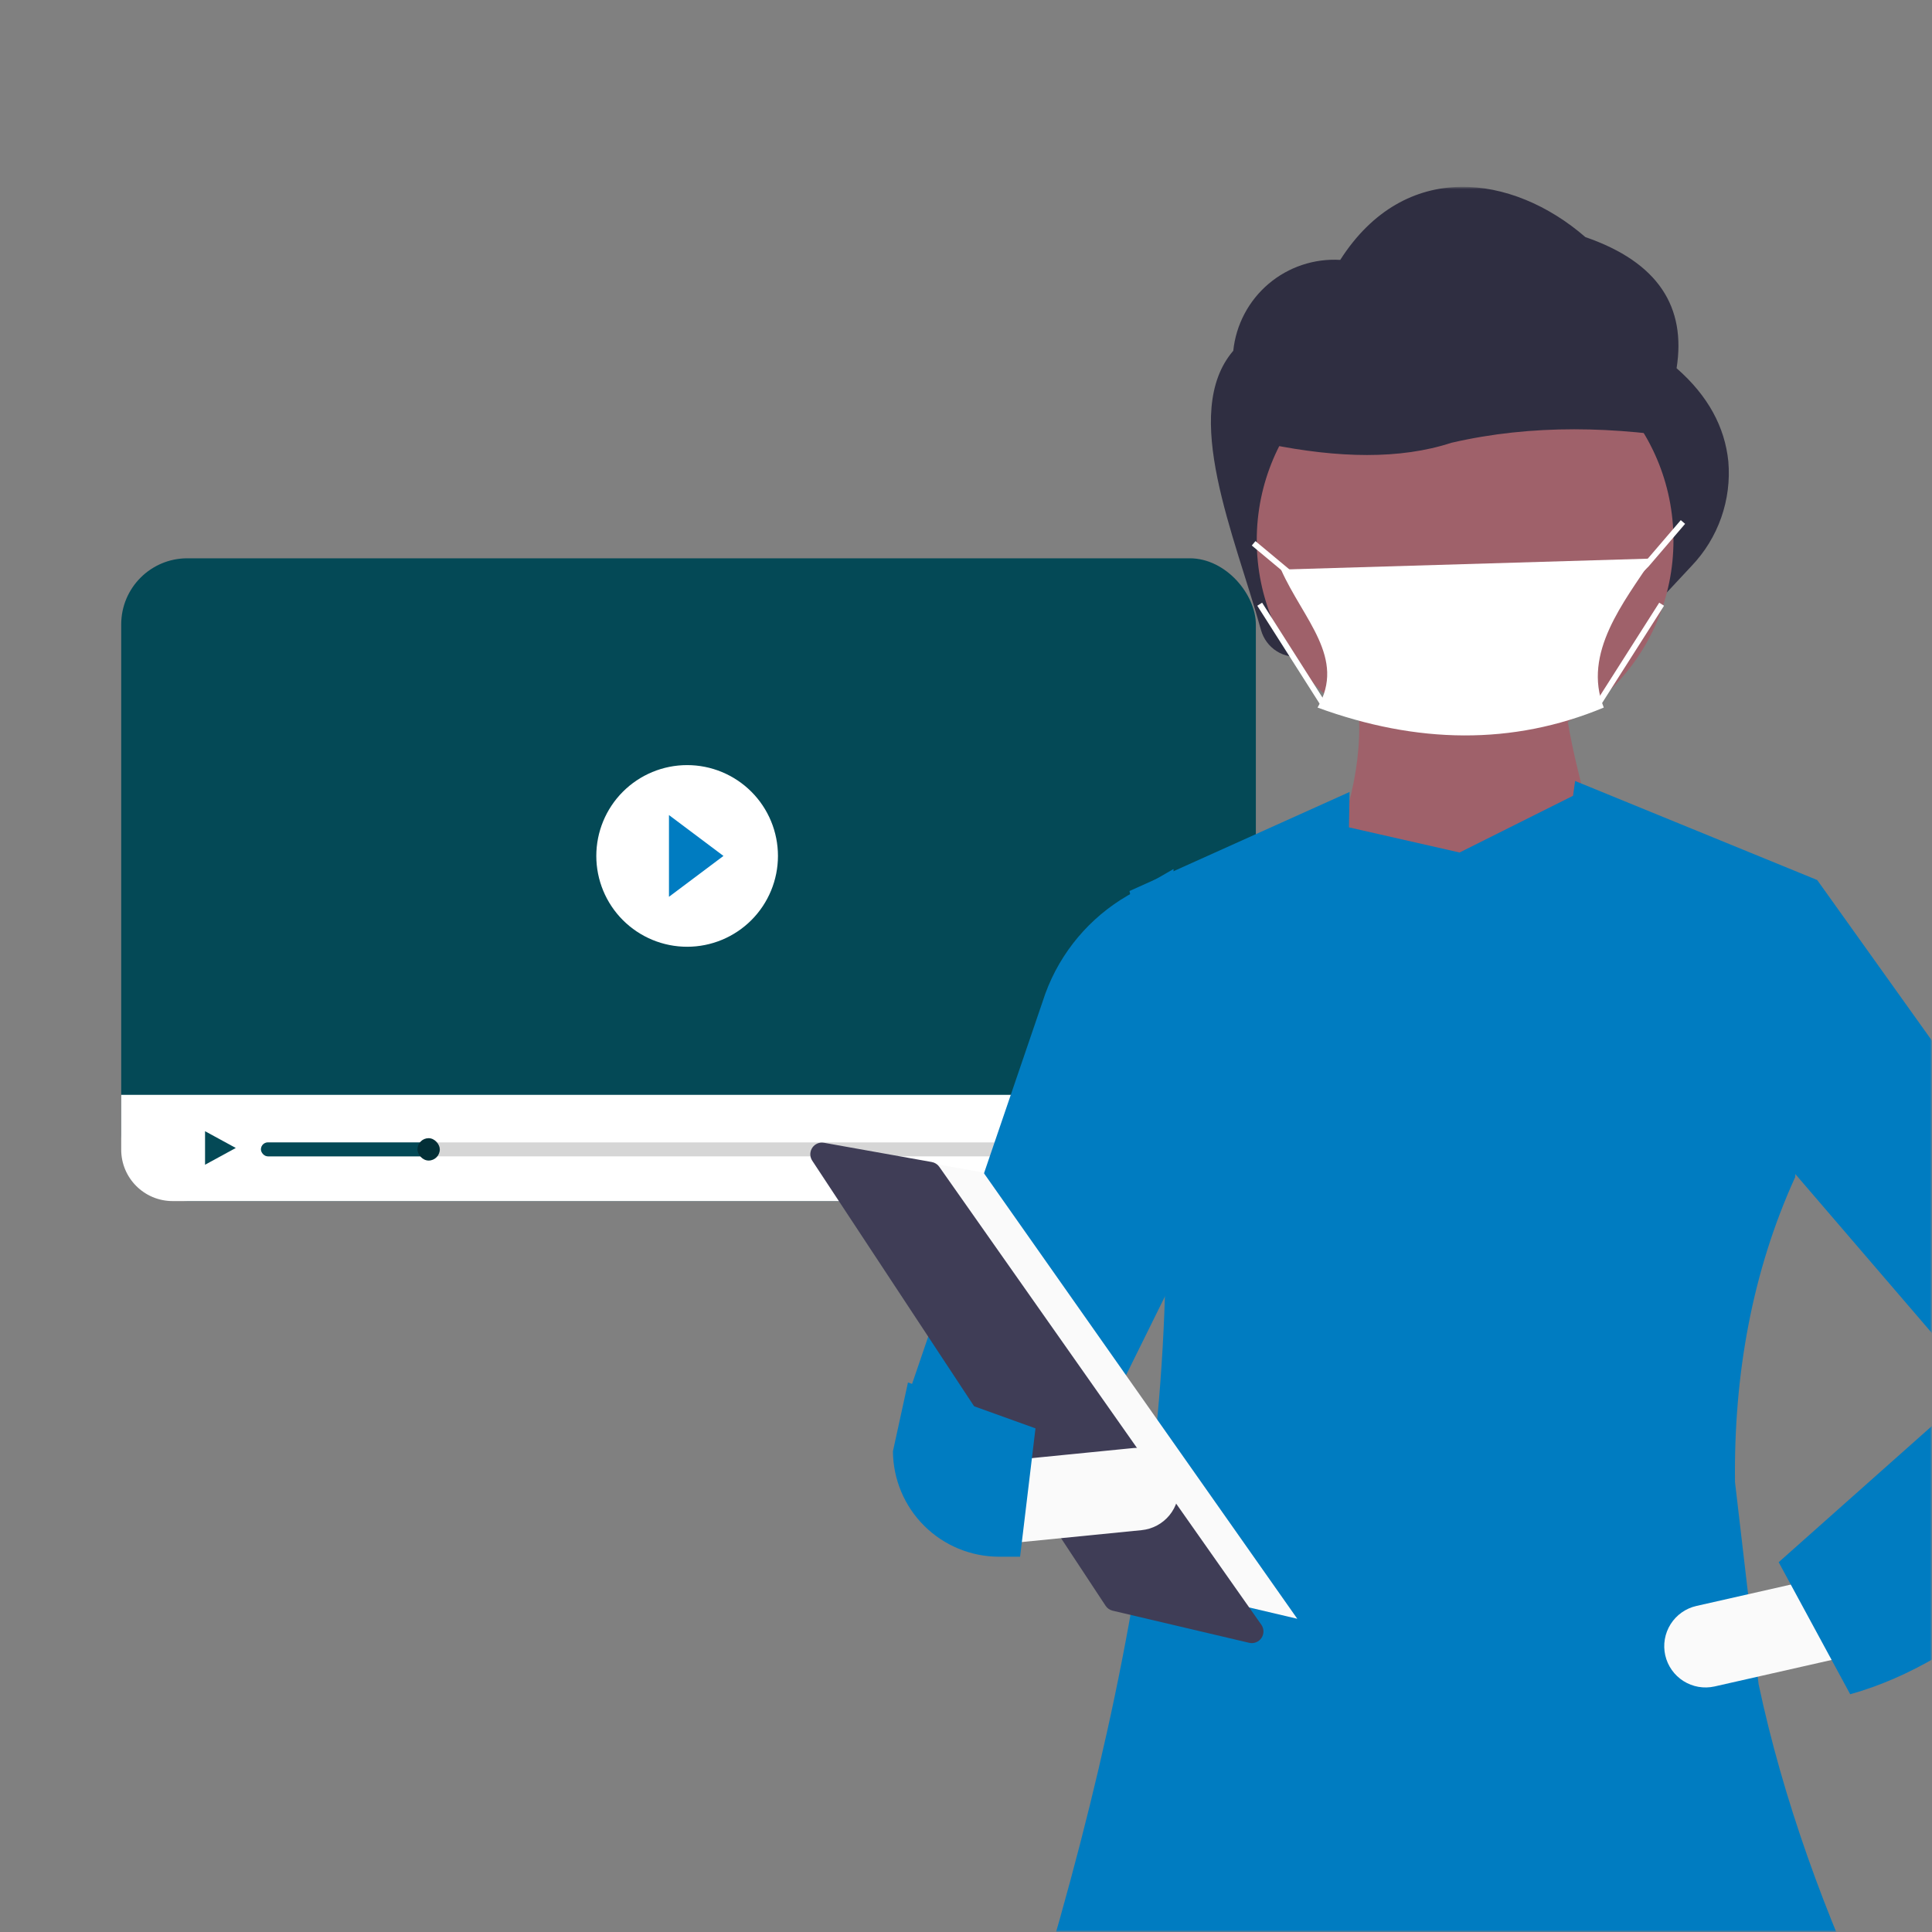 <svg width="526" height="526" viewBox="0 0 526 526" fill="none" xmlns="http://www.w3.org/2000/svg">
<rect x="0" y="0" width="526" height="526" fill="#808080" stroke="none"/>
<mask id="mask0" mask-type="alpha" maskUnits="userSpaceOnUse" x="0" y="0" width="526" height="526">
<rect width="526" height="526" fill="#C4C4C4"/>
</mask>
<g mask="url(#mask0)">
<rect x="33" y="152" width="308.913" height="175" rx="18" fill="#044956"/>
<path d="M33 298.087H327.457C335.441 298.087 341.913 304.559 341.913 312.543V312.543C341.913 320.528 335.441 327 327.457 327H47C39.268 327 33 320.732 33 313V298.087Z" fill="white"/>
<path d="M55.826 307.978V317.109L64.196 312.543L55.826 307.978Z" fill="#044956"/>
<rect x="71.043" y="311.022" width="252.609" height="3.804" rx="1.902" fill="#D6D6D6"/>
<rect x="71.043" y="311.022" width="47.174" height="3.804" rx="1.902" fill="#044956"/>
<rect x="113.652" y="309.88" width="6.087" height="6.087" rx="3.043" fill="#032F37"/>
<rect x="178.326" y="217.435" width="19.022" height="29.674" fill="#007CC1"/>
<path d="M182.131 244.16V221.905L196.967 233.033L182.131 244.16ZM187.076 208.304C183.829 208.304 180.613 208.944 177.613 210.187C174.613 211.429 171.887 213.251 169.591 215.547C164.953 220.185 162.348 226.474 162.348 233.033C162.348 239.591 164.953 245.881 169.591 250.518C171.887 252.814 174.613 254.636 177.613 255.879C180.613 257.121 183.829 257.761 187.076 257.761C193.635 257.761 199.924 255.156 204.562 250.518C209.199 245.881 211.804 239.591 211.804 233.033C211.804 229.785 211.165 226.57 209.922 223.569C208.679 220.569 206.858 217.843 204.562 215.547C202.265 213.251 199.539 211.429 196.539 210.187C193.539 208.944 190.324 208.304 187.076 208.304Z" fill="white"/>
<mask id="mask1" mask-type="alpha" maskUnits="userSpaceOnUse" x="211" y="51" width="315" height="475">
<rect x="211" y="51" width="315" height="475" rx="2" fill="#B8E6FF"/>
</mask>
<g mask="url(#mask1)">
<path d="M453.146 162.014L354.607 178.701C352.172 179.116 349.671 178.613 347.585 177.29C345.5 175.968 343.98 173.918 343.319 171.539C336.2 145.844 321.315 112.324 335.766 95.497C336.503 88.418 339.941 81.895 345.365 77.287C350.789 72.679 357.782 70.341 364.887 70.759C382.49 43.204 411.81 47.341 431.628 64.55C451.572 71.432 459.091 83.658 456.461 100.249C465.077 107.791 469.595 116.286 470.547 125.61C470.999 130.798 470.338 136.023 468.61 140.936C466.883 145.85 464.127 150.338 460.527 154.101L453.146 162.014Z" fill="#2F2E41"/>
<path d="M437.826 239.591L361.436 235.097C368.922 217.914 371.913 201.368 368.925 185.668H425.843C425.714 197.723 431.712 218.575 437.826 239.591Z" fill="#9F616A"/>
<path d="M398.885 203.851C430.215 203.851 455.613 178.453 455.613 147.123C455.613 115.794 430.215 90.396 398.885 90.396C367.555 90.396 342.157 115.794 342.157 147.123C342.157 178.453 367.555 203.851 398.885 203.851Z" fill="#9F616A"/>
<path d="M462.82 120.024C439.796 116.014 417.16 115.464 395.155 120.55C381.137 125.138 364.304 124.715 345.583 120.935V82.68L446.65 84.501L462.82 120.024Z" fill="#2F2E41"/>
<path d="M436.638 192.64C411.821 202.963 385.8 202.544 358.714 192.64C366.595 179.188 354.814 168.652 348.766 155.071L449.902 152.066C442.168 163.863 430.756 177.802 436.638 192.64Z" fill="white"/>
<path d="M341.803 147.324L340.808 148.518L350.756 156.807L351.75 155.614L341.803 147.324Z" fill="white"/>
<path d="M451.735 164.085L434.322 191.439L435.632 192.273L453.045 164.919L451.735 164.085Z" fill="white"/>
<path d="M343.616 164.084L342.306 164.917L359.715 192.274L361.025 191.44L343.616 164.084Z" fill="white"/>
<path d="M291.037 405.851L247.6 378.889L284.644 270.394C288.776 259.198 296.69 249.799 307.017 243.82L319.496 236.595L320.581 346.047L291.037 405.851Z" fill="#007CC1"/>
<path d="M478.793 458.544L472.366 403.5C472.023 374.446 476.966 346.356 488.752 320.474L494.743 239.59L428.838 212.629C428.636 213.972 428.464 215.315 428.272 216.657L397.384 232.101L367.26 225.255L367.427 215.625L307.514 242.586C327.327 334.7 316.52 430.357 282.448 543.343C282.11 531.533 283.173 555.64 282.448 543.343C322.141 557.957 475.081 572.557 511.246 551.633C496.844 521.352 485.44 489.842 478.793 458.544Z" fill="#007CC1"/>
<path d="M580.12 392.369L539.679 378.89L474.99 303.583L494.743 239.591L584.613 365.41L580.12 392.369Z" fill="#007CC1"/>
<path d="M453.376 450.671C454.038 453.575 455.824 456.098 458.343 457.686C460.862 459.275 463.909 459.8 466.814 459.147L501.144 451.372L496.182 429.46L461.852 437.233C458.946 437.891 456.421 439.677 454.832 442.197C453.242 444.717 452.719 447.765 453.376 450.671V450.671Z" fill="#FAFAFA"/>
<path d="M484.258 425.322L503.73 461.271C536.482 452.136 564.866 423.339 592.103 389.374L584.613 365.409L538.18 377.392L484.258 425.322Z" fill="#007CC1"/>
<path d="M230.375 312.562L267.755 319.236L353.198 440.724L307.807 430.044L230.375 312.562Z" fill="#FAFAFA"/>
<path d="M223.744 311.074C223.175 311.083 222.618 311.244 222.132 311.542C221.646 311.839 221.249 312.262 220.983 312.765C220.716 313.269 220.589 313.834 220.616 314.404C220.643 314.973 220.823 315.524 221.136 316L301.002 437.176C301.447 437.854 302.136 438.335 302.925 438.52L340.084 447.263C340.711 447.41 341.367 447.364 341.967 447.129C342.566 446.895 343.08 446.484 343.441 445.951C343.801 445.418 343.991 444.787 343.985 444.144C343.979 443.5 343.778 442.874 343.408 442.347L255.72 317.666C255.482 317.326 255.179 317.037 254.83 316.814C254.48 316.591 254.09 316.44 253.681 316.368L224.343 311.128C224.146 311.093 223.945 311.075 223.744 311.074Z" fill="#3F3D56"/>
<path d="M273.565 397.714L275.785 420.072L310.811 416.595C313.776 416.301 316.503 414.841 318.391 412.536C320.279 410.232 321.175 407.271 320.881 404.307C320.586 401.342 319.126 398.615 316.822 396.727C314.517 394.839 311.557 393.943 308.592 394.237L273.565 397.714Z" fill="#FAFAFA"/>
<path d="M243.107 395.124C243.158 402.748 246.22 410.042 251.626 415.418C257.031 420.794 264.343 423.816 271.966 423.825H277.726L281.919 388.882L247.202 376.384L243.107 395.124Z" fill="#007CC1"/>
<path d="M447.135 155.931L446.037 154.834L447.695 153.175L457.602 141.613L458.781 142.622L448.833 154.228L447.135 155.931Z" fill="white"/>
</g>
</g>
</svg>

